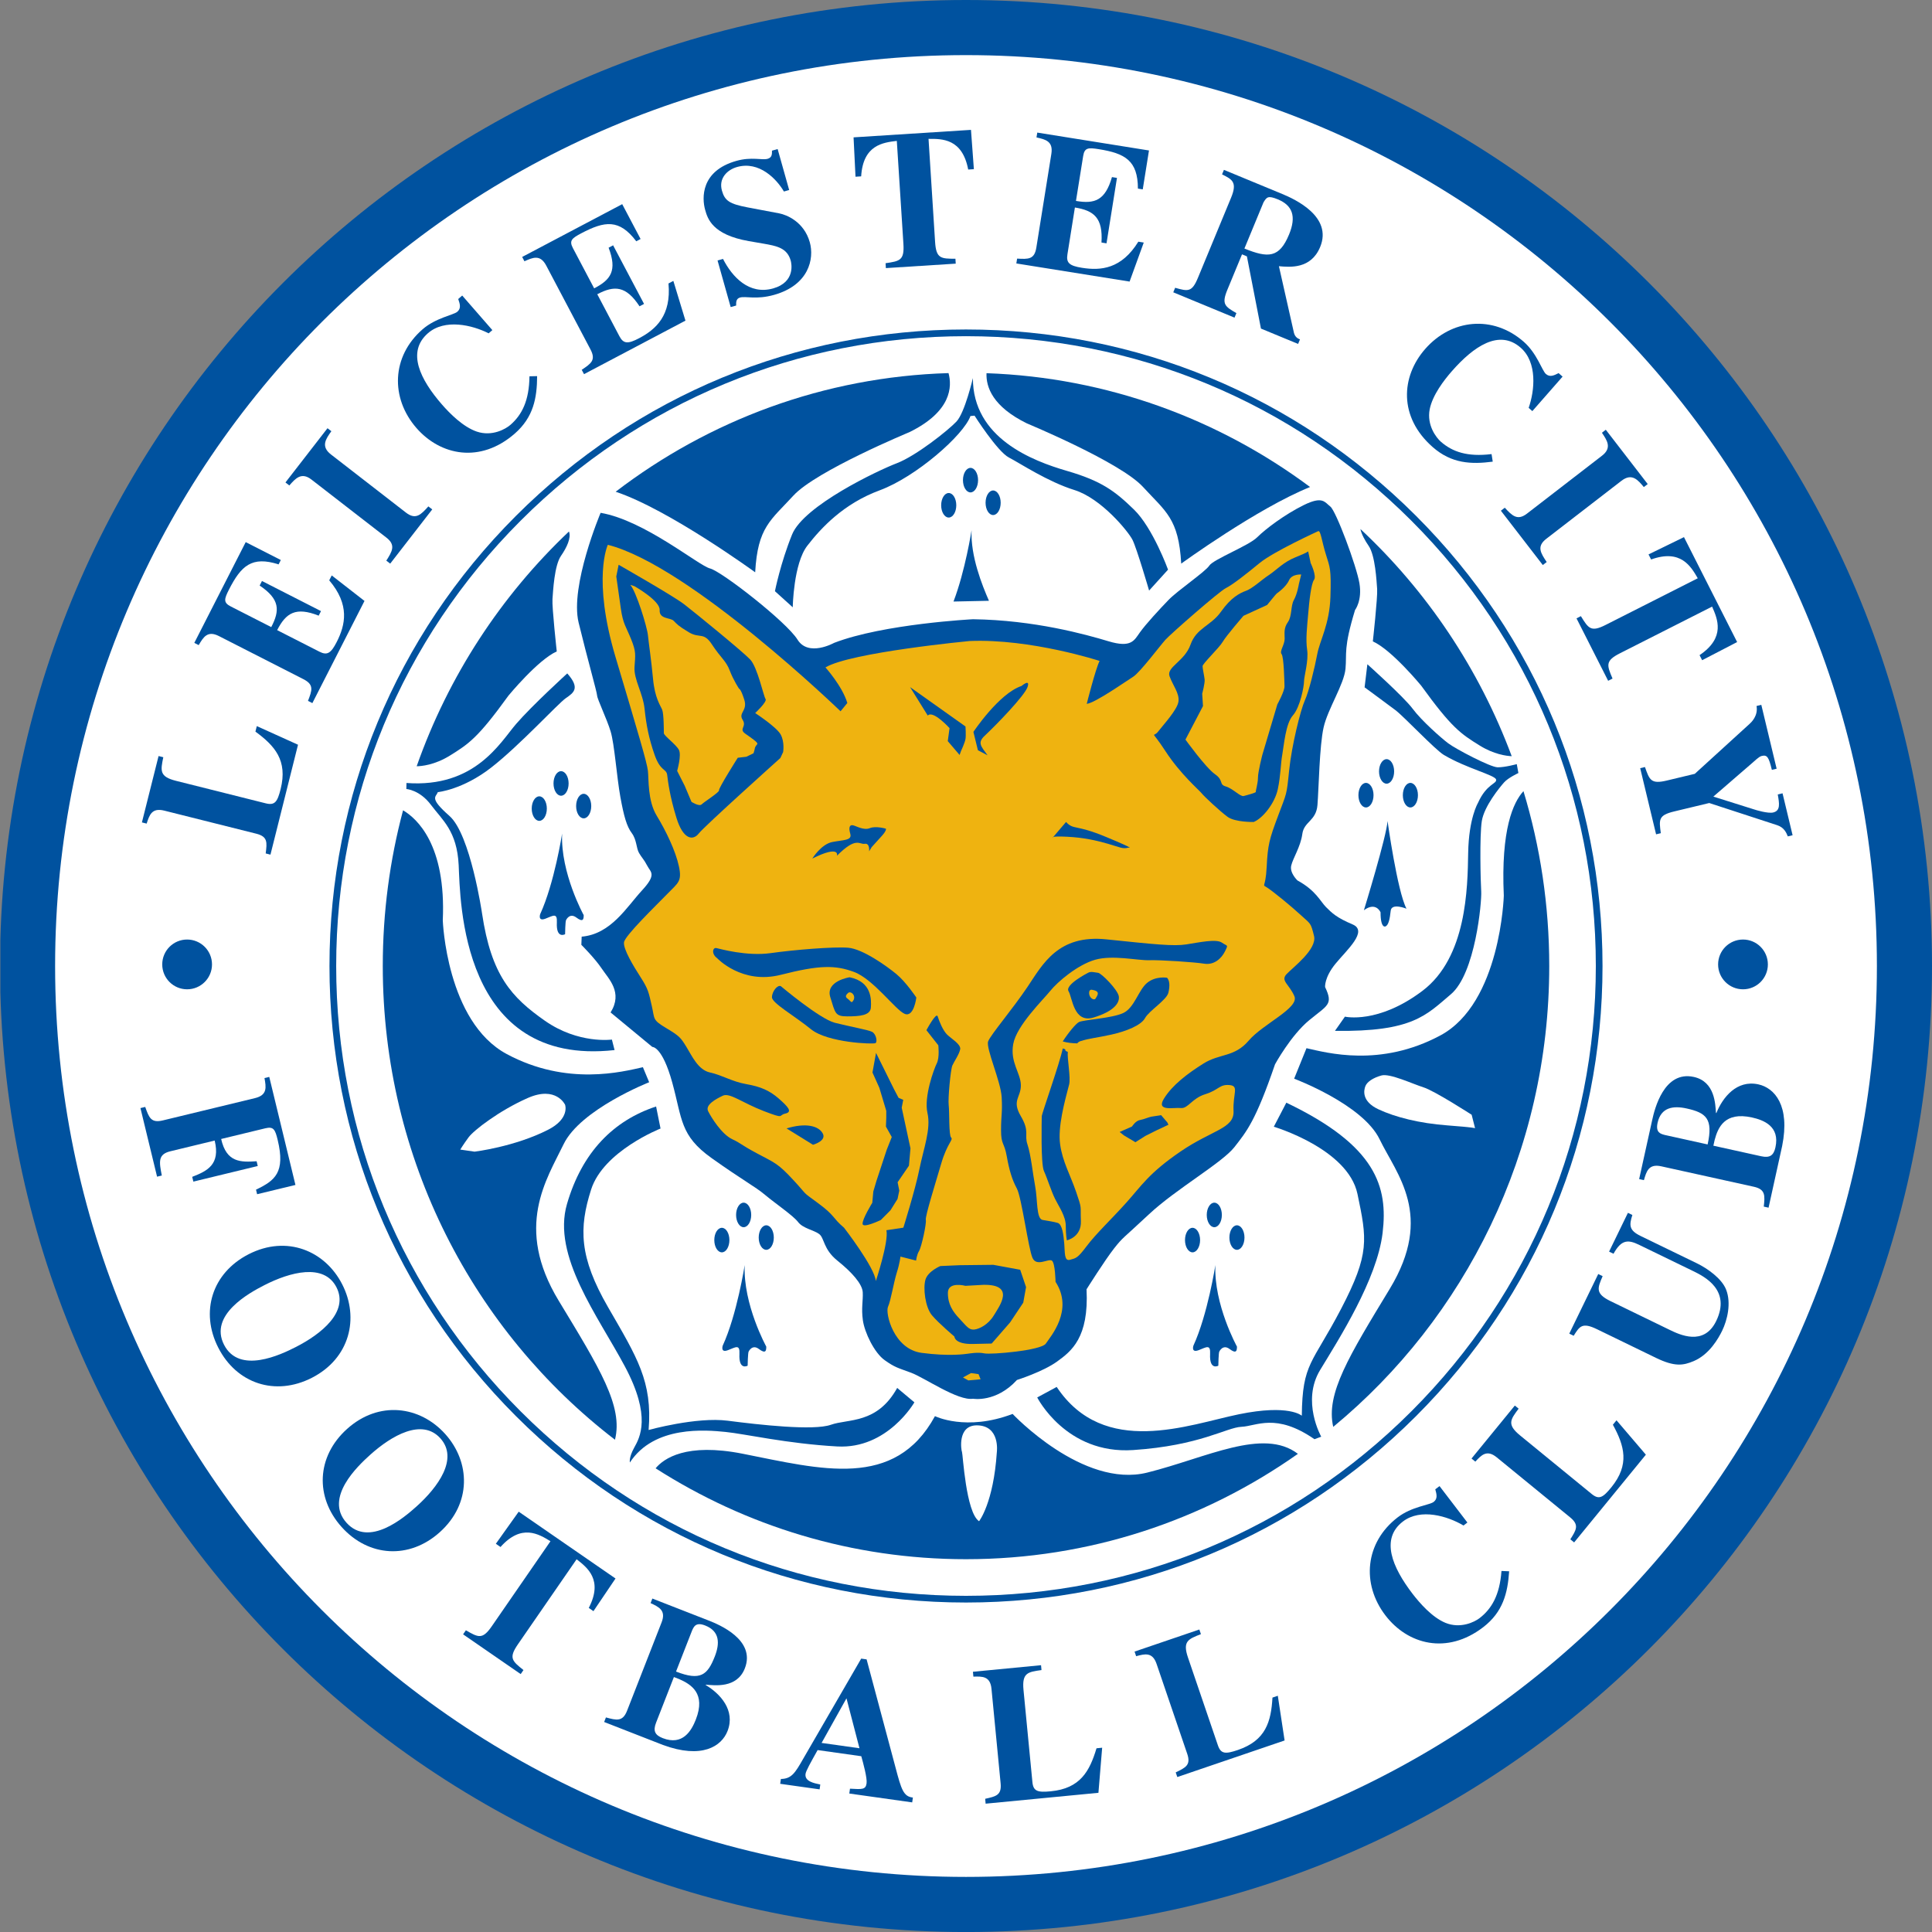 <?xml version="1.0" encoding="utf-8"?>
<!-- Generator: Adobe Illustrator 13.0.0, SVG Export Plug-In . SVG Version: 6.00 Build 14948)  -->
<!DOCTYPE svg PUBLIC "-//W3C//DTD SVG 1.1//EN" "http://www.w3.org/Graphics/SVG/1.1/DTD/svg11.dtd">
<svg version="1.1" id="Ebene_1" xmlns="http://www.w3.org/2000/svg" xmlns:xlink="http://www.w3.org/1999/xlink" x="0px" y="0px"
	 width="327.453px" height="327.458px" viewBox="0 0 327.453 327.458" enable-background="new 0 0 327.453 327.458"
	 xml:space="preserve">
<rect x="0" y="0" width="327.453" height="327.458" fill="#808080" stroke="none"/>
<g>
	<defs>
		<rect id="SVGID_1_" x="0.06" width="327.393" height="327.458"/>
	</defs>
	<clipPath id="SVGID_2_">
		<use xlink:href="#SVGID_1_"  overflow="visible"/>
	</clipPath>
	<path clip-path="url(#SVGID_2_)" fill-rule="evenodd" clip-rule="evenodd" fill="#00529F" d="M0,163.728C0,73.302,73.3,0,163.726,0
		s163.727,73.302,163.727,163.729c0,90.425-73.301,163.729-163.727,163.729S0,254.154,0,163.728"/>
</g>
<path fill-rule="evenodd" clip-rule="evenodd" fill="#FFFFFF" d="M9.34,163.728C9.34,78.463,78.458,9.341,163.726,9.341
	c85.27,0,154.388,69.122,154.388,154.388s-69.118,154.386-154.388,154.386C78.458,318.115,9.34,248.995,9.34,163.728"/>
<path fill-rule="evenodd" clip-rule="evenodd" fill="#00529F" d="M163.727,271.611c28.817,0,55.909-11.221,76.284-31.599
	c20.379-20.377,31.599-47.468,31.599-76.284c0-28.817-11.22-55.909-31.599-76.287c-20.375-20.376-47.467-31.598-76.286-31.598
	c-28.818,0-55.908,11.222-76.284,31.598c-20.38,20.377-31.599,47.47-31.599,76.287c0,28.816,11.219,55.907,31.599,76.284
	C107.817,260.391,134.907,271.611,163.727,271.611 M56.98,163.728c0-28.513,11.103-55.319,31.265-75.481
	c20.162-20.164,46.967-31.266,75.48-31.266c28.515,0,55.323,11.102,75.482,31.266c20.162,20.162,31.269,46.968,31.269,75.482
	c0,28.512-11.106,55.318-31.269,75.481c-20.159,20.162-46.967,31.266-75.482,31.266c-28.513,0-55.318-11.104-75.48-31.266
	C68.083,219.047,56.98,192.241,56.98,163.728z"/>
<path fill-rule="evenodd" clip-rule="evenodd" fill="#00529F" d="M134.477,83.994c3.847-4.194,19.658-10.749,19.658-10.749
	c7.17-3.514,7.247-7.753,6.629-10.009c-21.142,0.634-40.615,8.017-56.415,20.107c9.01,3.001,23.646,13.656,23.646,13.656
	C128.417,89.331,130.633,88.188,134.477,83.994"/>
<path fill-rule="evenodd" clip-rule="evenodd" fill="#00529F" d="M174.066,71.771c0,0,15.809,6.556,19.652,10.749
	c3.844,4.195,6.059,5.339,6.486,13.007c0,0,12.812-9.327,21.838-12.986c-15.477-11.519-34.367-18.569-54.839-19.289
	C167.106,65.61,168.26,68.929,174.066,71.771"/>
<path fill-rule="evenodd" clip-rule="evenodd" fill="#00529F" d="M76.247,128.067c3.206-1.989,4.75-2.997,9.933-10.168
	c0,0,4.991-6.069,8.185-7.49c0,0-0.828-7.516-0.726-8.865c0.104-1.35,0.31-5.705,1.447-7.338c0.948-1.368,1.773-3.065,1.346-4.123
	c-11.483,10.861-20.421,24.466-25.81,39.789C71.364,129.865,73.626,129.691,76.247,128.067"/>
<path fill-rule="evenodd" clip-rule="evenodd" fill="#00529F" d="M233.412,99.844c0.102,1.349-0.731,8.867-0.731,8.867
	c3.198,1.42,8.185,7.488,8.185,7.488c5.183,7.172,6.729,8.181,9.938,10.168c2.406,1.491,4.508,1.76,5.415,1.8
	c-5.518-14.824-14.378-27.976-25.645-38.503c0.202,0.909,0.769,1.945,1.39,2.842C233.098,94.138,233.309,98.495,233.412,99.844"/>
<path fill-rule="evenodd" clip-rule="evenodd" fill="#00529F" d="M94.695,220.458c-7.573-12.497-2.034-20.586,0.825-26.515
	c2.863-5.929,14.506-10.517,14.506-10.517l-1.061-2.548c-3.405,0.756-12.854,3.264-23.079-2.228
	c-10.226-5.49-10.839-22.659-10.839-22.659c0.583-12.83-4.405-17.282-6.732-18.652c-2.242,8.409-3.438,17.256-3.438,26.389
	c0,32.805,15.45,61.939,39.354,80.291C105.653,238.357,101.64,231.914,94.695,220.458"/>
<path fill-rule="evenodd" clip-rule="evenodd" fill="#00529F" d="M262.58,163.728c0-10.316-1.531-20.268-4.369-29.636
	c-1.741,1.886-3.842,6.491-3.332,17.721c0,0-0.516,18.18-10.736,23.671c-10.227,5.492-19.298,2.932-22.708,2.174l-2.093,5.168
	c0,0,11.623,4.344,14.486,10.273c2.859,5.929,9.289,12.855,1.716,25.353c-6.872,11.337-10.875,17.766-9.576,23.386
	C248.3,223.405,262.58,195.263,262.58,163.728"/>
<path fill-rule="evenodd" clip-rule="evenodd" fill="#00529F" d="M194.45,249.586c-10.922,2.726-22.825-9.941-22.825-9.941
	c-7.883,3.004-13.158,0.375-13.158,0.375c-6.817,12.498-19.293,9.003-32.589,6.372c-9.577-1.897-13.384,0.808-14.759,2.468
	c15.233,9.759,33.274,15.407,52.607,15.407c20.901,0,40.286-6.598,56.256-17.858C214.088,241.914,204.501,247.079,194.45,249.586"/>
<path fill-rule="evenodd" clip-rule="evenodd" fill="#00529F" d="M164.896,64.08c0,0-1.36,5.844-2.777,7.358
	c-1.422,1.515-6.882,5.836-10.102,7.067c-3.22,1.229-15.78,7.187-17.769,12.088c-1.983,4.901-2.904,9.609-2.904,9.609l3.018,2.728
	c0,0,0.118-7.405,2.468-10.436c2.35-3.029,6.125-7.124,12.281-9.396c6.151-2.273,14.229-9.365,15.368-12.584l0.695-0.065
	c0,0,3.869,6.083,5.831,7.098c1.959,1.016,6.554,4.087,11.097,5.507c4.549,1.421,9.104,6.993,9.836,8.427
	c0.729,1.433,2.822,8.612,2.822,8.612l3.21-3.543c0,0-2.562-7.068-5.782-10.192c-3.218-3.125-5.485-4.844-11.357-6.548
	C174.963,78.106,164.875,74.243,164.896,64.08"/>
<path fill-rule="evenodd" clip-rule="evenodd" fill="#00529F" d="M96.144,114.136c0,0-5.967,5.435-8.661,8.559
	c-2.698,3.125-6.949,10.868-18.591,10.014l-0.02,1.022c0,0,2.27,0.133,4.188,2.708c1.916,2.573,4.398,4.384,4.682,10.206
	c0.283,5.822,0.293,34.244,26.422,31.331l-0.453-1.777c0,0-5.671,0.786-11.353-3.19c-5.683-3.977-9.094-7.703-10.659-18.212
	c0,0-1.963-13.371-5.513-16.495c-3.55-3.125-2.266-3.191-1.983-4.042c0,0,4.223-0.398,9.061-4.172
	c4.838-3.774,11.287-10.816,12.632-11.753C97.247,117.398,98.374,116.646,96.144,114.136"/>
<path fill-rule="evenodd" clip-rule="evenodd" fill="#00529F" d="M106.76,247.875c0,0-0.216-0.807,0.727-2.51
	c0.948-1.705,2.972-5.243-1.577-13.77c-4.549-8.528-12.373-18.724-9.813-27.527c2.555-8.805,7.907-14.162,15.104-16.529l0.752,3.736
	c0,0-9.679,3.806-11.765,10.338c-2.082,6.531-2.04,11.444,2.883,19.965c4.92,8.521,7.527,12.554,6.862,20.79
	c0,0,8.099-2.258,13.416-1.571c5.315,0.688,14.543,1.727,17.478,0.685c2.937-1.042,7.825-0.087,11.236-6.241l2.916,2.439
	c0,0-4.554,7.952-13.074,7.478c-8.521-0.474-15.609-2.126-18.927-2.459S110.887,241.553,106.76,247.875"/>
<path fill-rule="evenodd" clip-rule="evenodd" fill="#00529F" d="M179.098,235.071l-3.301,1.782c0,0,4.889,9.674,16.253,8.916
	c11.359-0.757,15.82-3.831,18.366-3.941c2.549-0.108,5.847-2.414,12.373,2.103l1.145-0.427c0,0-3.401-6.008-0.182-11.31
	c3.221-5.301,9.634-15.347,10.582-23.204c0.947-7.857-1.072-14.809-16.314-22.097l-2.123,4.077c0,0,12.563,3.719,14.178,11.387
	c1.605,7.67,2.117,10.103-2.771,19.472c-4.884,9.371-6.568,9.129-6.662,18.122c0,0-2.139-1.996-10.663-0.246
	C201.452,241.455,187.13,247.135,179.098,235.071"/>
<path fill-rule="evenodd" clip-rule="evenodd" fill="#00529F" d="M164.916,237.071c0,0,3.904,0.701,7.444-3.179
	c0,0,4.435-1.403,6.821-3.138c2.385-1.733,5.398-3.999,4.977-12.233c0,0,3.086-4.912,4.646-6.9c1.561-1.989,1.396-1.561,5.939-5.82
	c4.544-4.261,12.4-8.715,14.481-11.383c2.076-2.668,3.57-4.376,6.882-14.037c0,0,2.684-4.917,5.807-7.481
	c3.116-2.563,4.09-2.627,2.674-5.609c0,0-0.145-1.619,1.766-3.951c1.911-2.334,5.585-5.527,2.891-6.665
	c-2.699-1.136-3.498-1.93-4.493-2.925c-0.988-0.997-1.72-2.82-4.847-4.524c0,0-1.355-1.269-1.056-2.523
	c0.294-1.255,1.597-3.22,1.88-5.35c0.283-2.131,2.339-2.197,2.565-4.894c0.222-2.699,0.334-10.06,1.046-13.184
	c0.706-3.125,3.462-7.273,3.709-9.934c0.242-2.662-0.371-3.417,1.617-9.949c0,0,1.242-1.593,0.742-4.544
	c-0.5-2.953-3.966-12.25-4.93-12.993c-0.964-0.738-1.282-1.836-4.508-0.248c-3.215,1.589-6.476,4.044-7.897,5.463
	c-1.423,1.421-7.408,3.73-8.103,4.79c-0.691,1.059-5.322,4.182-6.898,5.806c-1.572,1.623-3.875,4.127-4.859,5.504
	c-0.982,1.377-1.457,2.683-5.331,1.519c-3.868-1.166-12.601-3.593-22.966-3.736c0,0-15.181,0.777-23.558,4.013
	c0,0-4.342,2.424-6.187-0.558c-1.844-2.983-12.827-11.549-14.816-12.056c-1.993-0.506-11.097-8.156-18.556-9.433
	c0,0-5.234,12.39-3.729,18.603c1.51,6.211,3.085,11.679,3.132,12.353c0.047,0.675,1.649,3.956,2.297,6.102
	c0.65,2.145,1.041,7.761,1.645,11.082c0.601,3.317,1.085,5.007,1.936,6.143c0.85,1.136,0.747,2.538,1.231,3.37
	c0.479,0.833,0.819,1.055,1.396,2.169c0.572,1.115,1.665,1.41-0.912,4.196c-2.571,2.784-5.233,7.391-10.205,7.816l-0.056,1.385
	c0,0,2.277,2.264,3.45,4.019c1.175,1.758,3.638,4.035,1.505,7.443l7.074,5.844c0,0,1.679-0.139,3.384,6.058
	c1.7,6.196,1.303,8.965,6.651,12.774c5.352,3.811,7.387,4.824,9.081,6.252c1.701,1.43,4.74,3.488,5.58,4.585
	c0.834,1.097,2.633,1.349,3.564,2.03c0.938,0.684,0.675,2.57,3.122,4.534c2.448,1.964,4.209,3.939,4.282,5.358
	c0.072,1.422-0.269,2.667,0.021,4.733c0.287,2.065,1.932,5.52,3.703,6.772c1.767,1.253,2.215,1.282,4.491,2.131
	C156.715,233.52,162.362,237.472,164.916,237.071"/>
<path fill-rule="evenodd" clip-rule="evenodd" fill="#EFB310" d="M186.367,112.019c0,0-11.652-3.8-22.018-3.375
	c0,0-20.182,1.919-24.444,4.476c0,0,2.844,3.145,3.709,6.032l-1.149,1.401c0,0-25.546-24.685-39.444-28.215
	c0,0-2.675,5.675,1.303,19.023c3.977,13.349,5.332,17.883,5.491,19.294c0.161,1.412-0.067,5.045,1.494,7.602
	c1.561,2.556,3.219,6.014,3.761,8.587c0.546,2.573-0.124,2.764-1.988,4.686c-1.861,1.923-7.177,7.046-7.321,8.183
	c-0.145,1.135,1.561,3.971,2.843,5.96c1.278,1.987,1.345,2.545,1.865,4.809c0.521,2.265,0.073,2.344,2.401,3.739
	c2.329,1.395,2.488,1.639,3.436,3.162c0.947,1.52,1.983,3.95,4.035,4.393c2.055,0.443,3.713,1.542,6.13,1.968
	c2.411,0.425,3.925,1.061,5.501,2.437c1.571,1.375,2.411,2.271,1.133,2.557c-1.278,0.283,0.037,0.994-3.657-0.424
	c-3.688-1.422-5.759-3.161-6.939-2.604c-1.175,0.557-3.024,1.559-2.488,2.623c0.53,1.064,2.282,3.886,4.06,4.736
	c1.776,0.852,1.174,0.78,4.208,2.407c3.039,1.628,3.524,1.657,6.181,4.534c2.659,2.878,1.227,1.739,4.174,3.904
	c2.947,2.166,2.38,2.449,4.41,4.17c0,0,5.248,6.781,5.388,9.054c0,0,2.214-6.671,1.798-8.631l2.869-0.431
	c0,0,1.994-6.342,2.715-9.894c0.716-3.55,1.999-6.815,1.37-9.544c-0.628-2.73,1.082-7.414,1.581-8.407
	c0.501-0.994,0.259-3.063,0.259-3.063l-2.015-2.563c0,0,1.664-3.125,1.907-2.343c0.246,0.786,0.864,2.356,1.575,3.066
	c0.712,0.71,2.391,1.653,2.242,2.506c-0.155,0.853-1.035,2.081-1.33,2.757c-0.298,0.677-0.757,5.588-0.618,6.724
	c0.144,1.136,0,5.112,0.412,5.489c0.413,0.375-0.675,0.984-1.669,4.375c-0.995,3.391-2.76,9.008-2.621,9.575
	c0.144,0.568-0.718,4.563-1.144,5.272c-0.423,0.71-0.501,1.629-0.501,1.629l-2.658-0.676c0,0-0.097,1.08-0.623,2.736
	c-0.52,1.657-0.994,4.69-1.484,5.773c-0.489,1.084,0.958,7.178,5.692,7.807c4.735,0.628,7.441,0.194,7.81,0.148
	c0.372-0.047,1.726-0.294,2.839-0.059c1.119,0.236,9.645-0.488,10.412-1.662c0.768-1.173,4.771-5.643,1.643-10.471
	c0,0-0.051-3.182-0.617-3.589c-0.573-0.408-2.591,1.104-3.287-0.46c-0.7-1.563-1.85-10.279-2.648-11.753
	c-0.798-1.473-1.286-3.058-1.715-5.472c-0.422-2.415-0.969-1.881-0.969-4.436c0-2.556,0.253-2.867,0.108-5.567
	c-0.145-2.697-2.721-8.337-2.293-9.473s4.144-5.462,6.697-9.274c2.556-3.813,5.173-8.865,13.343-8.016
	c8.176,0.85,11.406,1.195,13.564,0.853c2.158-0.34,5.059-0.963,6.006-0.301c0.947,0.66,1.129,0.263,0.531,1.476
	c-0.593,1.214-1.85,2.363-3.514,2.096c-1.664-0.269-7.434-0.651-9.37-0.59c-1.942,0.06-6.146-0.927-9.13-0.076
	c-2.981,0.853-6.371,3.746-7.598,5.273c-1.226,1.527-5.713,5.879-6.279,9.004c-0.566,3.124,1.271,4.906,1.293,6.983
	c0.025,2.075-1.582,2.554-0.016,5.229c1.566,2.673,0.551,3.087,1.138,4.827c0.583,1.74,0.881,4.823,1.305,7.096
	c0.428,2.271,0.169,5.486,1.251,5.684c1.082,0.2,1.768,0.275,2.556,0.502c0.788,0.222,0.999,2.055,1.123,3.564
	c0.122,1.51-0.021,2.974,0.974,2.688c0.993-0.284,1.241-0.203,2.823-2.314c1.586-2.11,4.183-4.546,6.722-7.373
	c2.545-2.827,3.771-4.959,9.165-8.651c5.399-3.692,9.149-3.89,9.005-6.871c-0.139-2.982,1.005-4.265-0.701-4.406
	c-1.703-0.143-1.791,0.836-4.08,1.547c-2.292,0.709-2.93,2.48-4.157,2.348c-1.226-0.131-4.26,0.648-2.839-1.623
	c1.418-2.272,3.922-4.182,6.677-5.916c2.757-1.736,5.25-1.043,7.667-3.883c2.415-2.84,8.602-5.525,7.748-7.529
	c-0.855-2.004-2.376-2.608-1.351-3.718c1.024-1.111,5.245-4.229,4.677-6.505c-0.564-2.272-0.54-1.971-2.246-3.533
	c-1.699-1.563-4.579-3.915-5.651-4.625c-1.065-0.708-0.318,0.296-0.128-3.496c0.186-3.791,0.454-4.74,1.932-8.69
	c1.474-3.95,1.443-3.395,1.871-7.657c0.428-4.259,1.952-10.34,2.663-11.901c0.712-1.562,1.684-5.603,2.111-7.875
	c0.423-2.272,2.087-5.047,2.231-9.714c0.144-4.668-0.063-4.905-0.773-7.177c-0.71-2.272-0.881-4.137-1.318-3.927
	c0,0-7.547,3.447-9.922,5.404c-2.377,1.958-4.59,3.683-5.729,4.252c-1.133,0.568-9.319,7.731-10.236,8.754
	c-0.917,1.022-4.322,5.551-5.456,6.26c-1.138,0.708-6.45,4.451-7.87,4.594C184.189,119.298,185.672,113.404,186.367,112.019"/>
<path fill-rule="evenodd" clip-rule="evenodd" fill="#00529F" d="M186.115,164.881c0.552,0.057,3.317,2.838,3.509,3.974
	c0.189,1.138-0.85,2.557-4.261,3.598c-3.406,1.042-3.596-3.368-4.26-4.461c-0.66-1.092,3.312-3.113,3.312-3.113
	C184.89,164.595,185.564,164.824,186.115,164.881 M185.167,167.778c0,0-0.618-0.231-0.572,0.602
	c0.047,0.831,0.892,1.239,1.094,0.856C185.883,168.854,186.677,168.026,185.167,167.778z"/>
<path fill-rule="evenodd" clip-rule="evenodd" fill="#00529F" d="M121.535,162.39c0,0,4.188,4.513,10.793,2.832
	c6.61-1.683,9.242-1.661,12.426-0.486c3.265,1.208,7.026,6.462,8.586,7.102c1.567,0.639,1.969-2.766,1.969-2.766
	c0-0.002-1.751-2.632-3.385-3.98c-1.633-1.35-5.703-4.263-8.171-4.462c-2.472-0.197-9.087,0.344-13.13,0.913
	c-4.05,0.566-8.562-0.714-9.202-0.856C120.783,160.544,120.546,161.677,121.535,162.39"/>
<path fill-rule="evenodd" clip-rule="evenodd" fill="#00529F" d="M132.349,167.15c0,0,6.562,5.528,9.118,6.191
	c2.555,0.662,5.631,1.186,6.332,1.541c0.699,0.354,0.947,1.698,0.587,1.916c-0.362,0.217-8.11-0.059-10.932-2.355
	c-2.829-2.299-6.626-4.43-6.616-5.422C130.849,168.029,131.782,166.867,132.349,167.15"/>
<path fill-rule="evenodd" clip-rule="evenodd" fill="#00529F" d="M147.603,170.788c-0.094,1.324-1.908,1.475-3.989,1.475
	c-2.08,0-2.039-0.508-2.889-3.253c-0.856-2.746,3.271-3.374,3.271-3.374C147.782,166.394,147.695,169.462,147.603,170.788
	 M143.898,168.193c0,0-0.948,0.566-0.284,1.041c0.665,0.473,0.665,0.946,1.042,0.283
	C145.037,168.854,144.465,168.098,143.898,168.193z"/>
<path fill-rule="evenodd" clip-rule="evenodd" fill="#00529F" d="M226.261,174.721l1.69-2.411c0,0,5.609,1.31,13.136-4.371
	s7.651-17.457,7.753-23.368c0.104-5.911,1.648-8.459,1.648-8.459c1.479-3.327,3.268-3.243,3.082-3.995s-5.014-1.887-8.846-4.159
	c-1.459-0.862-6.739-6.477-8.196-7.583c-1.464-1.107-5.244-3.878-5.244-3.878l0.47-3.912c0,0,6.16,5.507,7.67,7.532
	c1.504,2.026,4.837,4.967,6.053,5.881c1.215,0.916,7.109,4.038,8.36,4.051c1.253,0.012,3.24-0.538,3.24-0.538l0.273,1.511
	c0,0-1.736,0.801-2.432,1.596c-0.7,0.792-3.373,4.014-3.771,6.558c-0.391,2.545-0.206,10.223-0.098,11.927
	s-0.979,13.916-5.158,17.428C241.717,172.044,239.465,174.904,226.261,174.721"/>
<path fill-rule="evenodd" clip-rule="evenodd" fill="#00529F" d="M212.486,139.317c1.555-0.63,3.58-3.179,4.084-5.537
	c0.506-2.359,0.479-4.324,0.764-5.885c0.283-1.563,0.561-5.254,1.798-6.645c1.235-1.39,1.886-4.919,1.886-5.771
	c0-0.853,0.799-3.484,0.529-5.33c-0.268-1.847-0.01-3.867,0.172-6.048c0.18-2.184,0.503-5.169,0.992-5.824
	c0.49-0.653-0.566-2.84-0.566-2.84l-0.426-1.987c0,0-0.053,0.164-2.129,0.994c-2.08,0.828-3.236,2.17-4.518,3.014
	c-1.283,0.844-2.725,2.24-3.863,2.667c-1.134,0.425-2.557,1.136-4.262,3.55c-1.704,2.413-4.172,2.741-5.166,5.581
	c-0.995,2.839-4.127,3.803-3.555,5.365c0.566,1.563,1.71,2.896,1.51,4.295c-0.195,1.398-2.606,3.976-3.469,5.105
	c-0.859,1.128-1.287-0.628,1.264,3.292c2.55,3.921,5.749,6.633,6.131,7.136c0.381,0.502,3.111,3.05,4.394,3.992
	C209.338,139.384,212.486,139.317,212.486,139.317"/>
<path fill-rule="evenodd" clip-rule="evenodd" fill="#EFB310" d="M200.921,125.353c0,0,3.442,4.772,5.001,5.861
	c1.562,1.09,0.609,1.715,1.834,2.081c1.227,0.365,2.458,1.763,3.025,1.621c0.572-0.142,2.133-0.568,2.07-0.701
	c-0.062-0.133,0.36-1.418,0.36-2.412c0-0.995,0.737-3.847,0.737-3.847l2.55-8.581c0,0,1.227-2.21,1.211-3.062
	c-0.021-0.853-0.108-4.971-0.495-5.451c-0.386-0.48,0.521-1.585,0.521-2.579c0-0.993-0.182-1.802,0.551-2.85
	c0.73-1.049,0.443-2.719,1.014-3.747c0.577-1.029,0.836-2.655,0.836-2.655l0.401-1.656c0,0-1.587-0.127-2.066,0.982
	c-0.479,1.112-2.009,2.194-2.087,2.235c-0.075,0.041-1.626,1.947-1.626,1.947l-4.009,1.838c0,0-2.947,3.415-3.514,4.409
	c-0.57,0.994-3.41,3.693-3.41,4.119c0,0.425,0.273,1.608,0.346,2.252c0.07,0.644-0.412,2.412-0.412,2.412l0.134,2.103
	L200.921,125.353"/>
<path fill-rule="evenodd" clip-rule="evenodd" fill="#00529F" d="M233.73,130.747c0-1.148,0.578-2.078,1.283-2.078
	c0.705-0.002,1.278,0.93,1.278,2.078s-0.573,2.079-1.278,2.079S233.73,131.895,233.73,130.747"/>
<path fill-rule="evenodd" clip-rule="evenodd" fill="#00529F" d="M239.043,136.854c0.705,0,1.282-0.932,1.282-2.08
	c0-1.149-0.577-2.081-1.282-2.081c-0.707,0-1.277,0.932-1.277,2.081C237.766,135.922,238.336,136.854,239.043,136.854"/>
<path fill-rule="evenodd" clip-rule="evenodd" fill="#00529F" d="M230.238,134.772c0-1.147,0.572-2.079,1.278-2.079
	c0.705,0,1.282,0.932,1.282,2.079c0,1.15-0.577,2.082-1.282,2.082C230.811,136.854,230.238,135.922,230.238,134.772"/>
<path fill-rule="evenodd" clip-rule="evenodd" fill="#00529F" d="M200.844,210.18c0-1.149,0.572-2.08,1.277-2.08
	s1.282,0.931,1.282,2.08c0,1.147-0.577,2.079-1.282,2.079S200.844,211.327,200.844,210.18"/>
<path fill-rule="evenodd" clip-rule="evenodd" fill="#00529F" d="M204.532,205.918c0-1.146,0.577-2.078,1.282-2.078
	c0.707,0,1.277,0.932,1.277,2.078c0,1.149-0.57,2.08-1.277,2.08C205.109,207.998,204.532,207.067,204.532,205.918"/>
<path fill-rule="evenodd" clip-rule="evenodd" fill="#00529F" d="M208.369,209.753c0-1.147,0.573-2.079,1.278-2.079
	s1.278,0.932,1.278,2.079s-0.573,2.079-1.278,2.079S208.369,210.9,208.369,209.753"/>
<path fill-rule="evenodd" clip-rule="evenodd" fill="#00529F" d="M231.166,154.275c0,0,3.862-12.565,4.008-15.121
	c0,0,1.648,11.878,3.209,14.861c0,0-2.529-1.036-2.674,0.346c-0.148,1.383-0.36,2.423-0.876,2.654c0,0-0.844,0.455-0.844-2.385
	C233.989,154.63,233.227,152.761,231.166,154.275"/>
<path fill-rule="evenodd" clip-rule="evenodd" fill="#FFFFFF" d="M249.429,188.938c0,0-6.281-4.055-8.155-4.643
	c-1.869-0.585-5.719-2.416-7.146-2.012c-1.433,0.404-2.421,1.085-2.705,1.796c-0.283,0.709-0.67,2.588,2.2,3.933
	c2.869,1.344,6.949,2.373,11.668,2.727s4.719,0.481,4.719,0.481L249.429,188.938"/>
<path fill-rule="evenodd" clip-rule="evenodd" fill="#00529F" d="M196.8,189.011l1.046,1.221l0.191,0.401l-2.093,0.983l-1.818,0.911
	l-1.686,1.067l-1.962-1.167l-0.711-0.568l2.096-0.927c0,0,0.594-0.964,1.33-1.094c0.737-0.132,1.51-0.504,1.974-0.577
	C195.636,189.19,196.8,189.011,196.8,189.011"/>
<path fill-rule="evenodd" clip-rule="evenodd" fill="#00529F" d="M209.653,228.235c0,0-3.941-7.144-3.658-13.818
	c0,0-1.309,8.402-3.726,13.656c0-0.001-0.432,1.27,0.887,0.767c1.314-0.502,2.029-1.074,1.942,0.651
	c-0.139,2.841,1.396,1.979,1.396,1.979s0.031-2.24,0.17-2.405c0.002,0,0.593-1.279,1.732-0.426
	C209.529,229.49,209.653,228.967,209.653,228.235"/>
<path fill-rule="evenodd" clip-rule="evenodd" fill="#00529F" d="M121.066,210.18c0-1.149,0.571-2.08,1.283-2.08
	c0.706,0,1.277,0.931,1.277,2.08c0,1.147-0.571,2.079-1.277,2.079C121.637,212.259,121.066,211.327,121.066,210.18"/>
<path fill-rule="evenodd" clip-rule="evenodd" fill="#00529F" d="M124.759,205.918c0-1.146,0.573-2.078,1.278-2.078
	c0.712,0,1.284,0.932,1.284,2.078c0,1.149-0.572,2.08-1.284,2.08C125.332,207.998,124.759,207.067,124.759,205.918"/>
<path fill-rule="evenodd" clip-rule="evenodd" fill="#00529F" d="M128.593,209.753c0-1.147,0.572-2.079,1.282-2.079
	c0.707,0,1.277,0.932,1.277,2.079s-0.57,2.079-1.277,2.079C129.165,211.832,128.593,210.9,128.593,209.753"/>
<path fill-rule="evenodd" clip-rule="evenodd" fill="#00529F" d="M129.875,228.235c0,0-3.94-7.144-3.657-13.818
	c0,0-1.308,8.402-3.725,13.656c0-0.001-0.428,1.27,0.886,0.767c1.319-0.502,2.035-1.074,1.947,0.651
	c-0.138,2.841,1.392,1.979,1.392,1.979s0.036-2.24,0.175-2.405c0,0,0.592-1.279,1.726-0.426
	C129.757,229.49,129.881,228.967,129.875,228.235"/>
<path fill-rule="evenodd" clip-rule="evenodd" fill="#00529F" d="M90.121,137.046c0-1.149,0.577-2.077,1.282-2.077
	c0.706,0,1.279,0.928,1.279,2.077c0,1.148-0.573,2.08-1.279,2.08C90.698,139.126,90.121,138.194,90.121,137.046"/>
<path fill-rule="evenodd" clip-rule="evenodd" fill="#00529F" d="M93.814,132.787c0-1.149,0.572-2.081,1.278-2.081
	c0.711,0,1.282,0.932,1.282,2.081c0,1.148-0.571,2.079-1.282,2.079C94.386,134.866,93.814,133.935,93.814,132.787"/>
<path fill-rule="evenodd" clip-rule="evenodd" fill="#00529F" d="M97.647,136.62c0-1.148,0.571-2.078,1.282-2.078
	c0.706,0,1.279,0.93,1.279,2.078c0,1.149-0.573,2.081-1.279,2.081C98.218,138.699,97.647,137.769,97.647,136.62"/>
<path fill-rule="evenodd" clip-rule="evenodd" fill="#00529F" d="M98.93,155.104c0,0-3.941-7.145-3.658-13.818
	c0,0-1.308,8.401-3.719,13.655c0,0-0.433,1.269,0.886,0.767c1.314-0.503,2.03-1.074,1.942,0.652
	c-0.138,2.841,1.397,1.979,1.397,1.979s0.03-2.241,0.169-2.405c0,0,0.592-1.28,1.726-0.428
	C98.812,156.357,98.936,155.836,98.93,155.104"/>
<path fill-rule="evenodd" clip-rule="evenodd" fill="#00529F" d="M159.517,85.639c0-1.148,0.573-2.078,1.278-2.078
	c0.711,0,1.284,0.93,1.284,2.078c0,1.149-0.573,2.079-1.284,2.079C160.09,87.718,159.517,86.788,159.517,85.639"/>
<path fill-rule="evenodd" clip-rule="evenodd" fill="#00529F" d="M163.212,81.379c0-1.148,0.571-2.079,1.277-2.079
	c0.707,0,1.283,0.931,1.283,2.079s-0.576,2.079-1.283,2.079C163.783,83.458,163.212,82.527,163.212,81.379"/>
<path fill-rule="evenodd" clip-rule="evenodd" fill="#00529F" d="M167.043,85.213c0-1.149,0.573-2.081,1.278-2.081
	c0.711,0,1.284,0.932,1.284,2.081c0,1.148-0.573,2.08-1.284,2.08C167.616,87.293,167.043,86.361,167.043,85.213"/>
<path fill-rule="evenodd" clip-rule="evenodd" fill="#00529F" d="M167.616,101.827c-1.149-2.627-3.133-7.551-2.947-11.949
	c0,0-1.072,6.875-3.059,12.076L167.616,101.827"/>
<polyline fill-rule="evenodd" clip-rule="evenodd" fill="#EFB310" points="163.212,233.468 164.123,233.965 166.199,233.775 
	165.854,232.901 164.571,232.722 163.212,233.468 "/>
<path fill-rule="evenodd" clip-rule="evenodd" fill="#00529F" d="M164.916,227.787l3.163-0.071l3.122-3.584l2.23-3.344l0.474-2.638
	l-0.993-2.939l-4.555-0.838l-5.717,0.065l-3.261,0.144c0,0-2.092,0.87-2.52,2.29c-0.427,1.421-0.061,4.679,1.107,6.065
	c1.17,1.385,3.793,3.588,3.793,3.588S161.749,227.86,164.916,227.787"/>
<path fill-rule="evenodd" clip-rule="evenodd" fill="#EFB310" d="M166.699,217.764l-3.071,0.17c0,0-2.972-0.796-2.972,1.191
	s0.85,3.195,1.984,4.396c1.138,1.199,1.566,1.915,2.467,1.825c0.9-0.089,2.404-0.856,3.342-2.408
	C169.383,221.385,172.181,217.681,166.699,217.764"/>
<path fill-rule="evenodd" clip-rule="evenodd" fill="#00529F" d="M148.478,178.453l3.064,6.186l0.759,1.436l0.788,0.331
	l-0.258,1.338l1.483,6.887l-0.257,2.938l-1.921,2.813l0.283,1.419l-0.294,1.407l-1.206,1.93l-1.622,1.633
	c0,0-3.015,1.462-3.096,0.672c-0.082-0.792,1.643-3.584,1.643-3.584l0.175-1.914l0.521-1.766l1.751-5.309l0.855-2.155l-0.989-1.767
	l0.057-1.477v-1.193l-1.174-3.913l-1.164-2.586L148.478,178.453"/>
<path fill-rule="evenodd" clip-rule="evenodd" fill="#00529F" d="M133.311,191.254l4.483,2.772c0,0,2.358-0.652,1.647-1.93
	C138.736,190.818,136.583,190.259,133.311,191.254"/>
<path fill-rule="evenodd" clip-rule="evenodd" fill="#FFFFFF" d="M165.941,257.831c0,0,2.442-3.063,3.014-11.725
	c0,0,0.598-4.501-3.385-4.525c-3.354-0.018-2.652,4.296-2.52,4.525C163.186,246.336,163.701,256.348,165.941,257.831"/>
<path fill-rule="evenodd" clip-rule="evenodd" fill="#FFFFFF" d="M80.431,195.193c0,0,6.785-0.814,12.467-3.713
	c3.715-1.893,2.88-4.233,2.88-4.233s-1.511-3.272-6.337-1.144c-4.832,2.131-9.149,5.472-10.025,6.666s-1.406,2.072-1.406,2.072
	L80.431,195.193"/>
<path fill-rule="evenodd" clip-rule="evenodd" fill="#00529F" d="M104.849,95.722c0,0,9.227,5.254,11.076,6.674
	c1.844,1.42,9.957,8.04,11.215,9.373c1.263,1.332,2.272,6.247,2.612,6.697c0.334,0.45-1.757,2.39-1.757,2.39
	s3.602,2.345,4.313,3.623c0.71,1.28,0.426,2.982,0.426,2.982l-0.473,1.017c0,0-12.827,11.505-13.822,12.783
	c-0.994,1.278-2.659,1.038-3.792-2.654c-1.137-3.691-1.421-6.105-1.565-7.242c-0.139-1.135-1.134-0.569-2.128-3.407
	c-0.995-2.841-1.422-5.113-1.706-7.812c-0.283-2.698-1.844-4.969-1.704-7.099c0.143-2.131,0.288-2.557-0.568-4.687
	c-0.85-2.13-1.38-2.568-1.75-5.204c-0.377-2.635-0.773-5.445-0.773-5.445L104.849,95.722"/>
<path fill-rule="evenodd" clip-rule="evenodd" fill="#EFB310" d="M107.528,99.353c0,0,4.368,2.455,4.276,4.036
	c-0.094,1.583,1.807,1.26,2.374,1.829c0.567,0.568,0.712,0.827,2.576,1.947c1.865,1.116,2.484-0.138,3.935,2.097
	c1.459,2.234,2.366,2.726,2.988,4.373c0.624,1.648,1.588,3.099,1.588,3.099s0.279-0.048,0.881,1.851
	c0.608,1.896-1.046,2.202-0.284,3.406c0.768,1.205-0.726,1.535,0.479,2.376c2.504,1.743,2.097,1.602,1.793,2.029
	c-0.299,0.425-0.113,0.409-0.422,1.277l-1.216,0.588l-1.453,0.171c0,0-3.296,5.204-3.174,5.508c0.129,0.303-2.513,1.961-2.94,2.388
	c-0.423,0.425-1.727-0.42-1.727-0.42l-1.139-2.696l-1.292-2.558c0,0,0.768-2.634,0.299-3.55c-0.464-0.916-2.555-2.413-2.555-2.84
	c0-0.427,0-3.265-0.284-3.977c-0.283-0.708-1.247-1.94-1.55-5.239c-0.31-3.299-0.722-5.977-0.866-7.397
	c-0.139-1.421-1.983-7.385-2.982-8.522L107.528,99.353"/>
<path fill-rule="evenodd" clip-rule="evenodd" fill="#00529F" d="M137.676,145.516c0,0,1.498-2.433,3.383-2.802
	c1.881-0.37,3.395-0.244,3.055-1.393c-0.335-1.149-0.072-1.577,0.495-1.436c0.567,0.143,1.814,0.891,2.819,0.476
	c1.009-0.415,2.718,0.092,2.718,0.092s0.171,0.271-0.658,1.193c-0.83,0.925-1.747,1.931-1.747,1.931l-0.433,0.711
	c0,0,0.165-1.424-0.752-1.273c-0.922,0.15-1.427-1.269-4.698,2.024C141.858,145.039,142.465,143.138,137.676,145.516"/>
<path fill-rule="evenodd" clip-rule="evenodd" fill="#00529F" d="M180.68,139.317l-2.261,2.654c0,0-0.392-0.294,2.446-0.152
	c2.839,0.141,4.926,0.623,6.914,1.191c1.988,0.567,2.499,0.933,3.492,0.65c0.001,0,1.557,0.422-3.781-1.796
	C182.159,139.645,182.035,140.738,180.68,139.317"/>
<path fill-rule="evenodd" clip-rule="evenodd" fill="#00529F" d="M154.247,116.458l9.393,6.67c0,0,0.102,1.517,0,2.131
	c-0.104,0.614-0.764,2.045-0.764,2.045l-0.236,0.654l-2.004-2.346l0.303-2.2c0,0-2.822-3.112-3.693-2.129L154.247,116.458"/>
<path fill-rule="evenodd" clip-rule="evenodd" fill="#00529F" d="M165.745,127.157l-0.763-3.11c0,0,4.319-6.507,8.157-7.785
	c0-0.001,1.515-1.293,1.02,0.176c-0.494,1.47-5.281,6.412-7.254,8.253c-1.271,1.186-0.664,1.76,0.475,3.322L165.745,127.157"/>
<path fill-rule="evenodd" clip-rule="evenodd" fill="#00529F" d="M50.51,126.224l-4.671,18.63l-0.806-0.204
	c0.229-1.862,0.372-2.852-1.591-3.345l-15.599-3.912c-2.127-0.534-2.524,0.772-2.987,2.197l-0.804-0.199l2.823-11.249l0.803,0.201
	c-0.469,2.28-0.685,3.287,2.148,3.998l15.214,3.815c1.551,0.388,1.983-0.256,2.525-2.416c1.22-4.867-1.001-7.342-4.272-9.738
	l0.233-0.935L50.51,126.224"/>
<path fill-rule="evenodd" clip-rule="evenodd" fill="#00529F" d="M32.934,108.961l8.711-17.078l5.95,3.035l-0.376,0.739
	c-4.554-1.463-6.363,0.261-8.403,4.257c-0.829,1.628-0.983,2.222,0.289,2.871l6.868,3.502c1.478-2.826,1.478-4.728-1.964-7.044
	l0.393-0.77l10.004,5.104l-0.393,0.769c-3.878-1.532-5.537-0.476-7.037,2.455l7.168,3.654c1.302,0.664,1.941,0.283,2.924-1.642
	c1.479-2.9,2.252-6.311-1.267-10.456l0.423-0.829l5.554,4.324l-8.835,17.316l-0.742-0.378c0.685-1.777,1.066-2.739-0.774-3.676
	l-14.325-7.308c-1.953-0.996-2.644,0.217-3.426,1.533L32.934,108.961"/>
<path fill-rule="evenodd" clip-rule="evenodd" fill="#00529F" d="M73.26,86.339l-7.125,9.191l-0.659-0.51
	c0.968-1.519,1.659-2.624,0.031-3.887l-12.715-9.851c-1.73-1.343-2.739-0.151-3.754,0.997l-0.656-0.509l7.125-9.191l0.654,0.508
	c-0.905,1.275-1.854,2.555-0.066,3.94l12.709,9.852c1.68,1.303,2.57,0.314,3.797-1.05L73.26,86.339"/>
<path fill-rule="evenodd" clip-rule="evenodd" fill="#00529F" d="M91.037,63.75c-0.02,3.672-0.598,6.953-3.801,9.748
	c-5.837,5.086-12.575,3.727-16.655-0.957c-4.43-5.085-4.231-12.137,1.03-16.719c2.252-1.965,5.249-2.418,5.904-2.986
	c0.674-0.59,0.442-1.311,0.149-2.155l0.676-0.59l5.109,5.86l-0.628,0.546c-2.777-1.415-7.434-2.512-10.287-0.023
	c-3.658,3.186-1.299,7.871,2.39,12.104c1.313,1.503,3.559,3.776,5.882,4.572c2.623,0.886,4.93-0.461,5.704-1.139
	c1.957-1.702,3.177-4.092,3.23-8.233L91.037,63.75"/>
<path fill-rule="evenodd" clip-rule="evenodd" fill="#00529F" d="M88.503,43.549l16.955-8.947l3.115,5.907l-0.731,0.387
	c-2.88-3.816-5.352-3.45-9.32-1.357c-1.617,0.854-2.085,1.251-1.416,2.515l3.597,6.816c2.837-1.459,3.929-3.014,2.451-6.889
	l0.763-0.404l5.244,9.933l-0.767,0.403c-2.292-3.487-4.255-3.579-7.162-2.043l3.751,7.112c0.68,1.293,1.427,1.351,3.338,0.343
	c2.88-1.52,5.472-3.867,4.983-9.28l0.823-0.435l2.051,6.733l-17.192,9.072l-0.391-0.735c1.582-1.06,2.447-1.63,1.488-3.452
	l-7.506-14.222c-1.025-1.94-2.286-1.348-3.689-0.723L88.503,43.549"/>
<path fill-rule="evenodd" clip-rule="evenodd" fill="#00529F" d="M132.864,32.458c-1.206-2.077-4.163-5.216-7.94-4.153
	c-1.663,0.467-3.153,1.922-2.566,4.001c0.485,1.727,1.294,2.26,4.36,2.847l5.358,1.012c1.24,0.238,4.192,1.41,5.176,4.895
	c0.789,2.816-0.169,7.262-6.053,8.919c-3.039,0.855-4.785,0.173-5.775,0.451c-0.675,0.189-0.669,0.81-0.654,1.358l-0.928,0.259
	l-2.225-7.898l0.927-0.263c1.551,3.05,4.42,6.143,8.486,5.002c3.837-1.081,3.106-4.294,2.988-4.71
	c-0.603-2.144-2.319-2.487-4.678-2.893l-2.433-0.42c-6.207-1.085-6.979-3.835-7.396-5.307c-0.546-1.951-0.778-6.58,5.295-8.29
	c2.56-0.722,4.359-0.088,5.291-0.349c0.731-0.208,0.757-0.732,0.748-1.384l0.957-0.27l1.953,6.94L132.864,32.458"/>
<path fill-rule="evenodd" clip-rule="evenodd" fill="#00529F" d="M161.985,44.685l-11.839,0.755l-0.05-0.829
	c2.404-0.354,3.199-0.471,3.024-3.257l-1.119-17.475c-2.313,0.281-5.719,0.664-6.043,6.012L145,29.952l-0.33-6.672l19.901-1.269
	l0.49,6.662l-0.962,0.061c-1-5.264-4.426-5.211-6.723-5.198l1.112,17.477c0.18,2.818,0.984,2.834,3.447,2.843L161.985,44.685"/>
<path fill-rule="evenodd" clip-rule="evenodd" fill="#00529F" d="M175.807,22.471l18.933,3.032l-1.056,6.594l-0.819-0.131
	c-0.011-4.781-2.211-5.973-6.636-6.683c-1.808-0.289-2.415-0.252-2.643,1.16l-1.221,7.611c3.143,0.538,4.956-0.048,6.1-4.038
	l0.85,0.136l-1.772,11.091l-0.854-0.137c0.262-4.163-1.254-5.416-4.505-5.936l-1.266,7.939c-0.232,1.444,0.328,1.938,2.462,2.28
	c3.214,0.514,6.696,0.197,9.556-4.426l0.918,0.148l-2.401,6.613l-19.194-3.072l0.129-0.821c1.9,0.102,2.937,0.168,3.261-1.867
	l2.544-15.88c0.346-2.166-1.025-2.452-2.52-2.792L175.807,22.471"/>
<path fill-rule="evenodd" clip-rule="evenodd" fill="#00529F" d="M220.013,58.293l-6.296-2.602l-2.38-12.24l-0.829-0.342
	l-2.488,6.018c-1.016,2.456-0.381,2.827,1.536,3.943l-0.32,0.766l-10.38-4.292l0.318-0.768c2.189,0.62,2.844,0.78,3.869-1.707
	l5.615-13.57c1.093-2.642,0.166-3.096-1.535-3.943l0.319-0.766l9.886,4.088c2.148,0.889,8.558,3.826,6.424,8.984
	c-1.564,3.778-5.121,3.421-6.99,3.257l2.55,11.304c0.201,0.73,0.649,0.95,1.021,1.103L220.013,58.293 M210.915,42.126
	c4.033,1.633,5.908,1.618,7.563-2.374c1.282-3.1,0.566-4.942-1.885-5.957c-1.691-0.699-1.897-0.387-2.443,0.503L210.915,42.126z"/>
<path fill-rule="evenodd" clip-rule="evenodd" fill="#00529F" d="M253.003,78.245c-3.642,0.475-6.97,0.342-10.169-2.464
	c-5.821-5.101-5.379-11.959-1.282-16.632c4.445-5.073,11.462-5.817,16.712-1.218c2.245,1.971,3.096,4.881,3.744,5.451
	c0.676,0.592,1.36,0.264,2.159-0.141l0.675,0.591l-5.125,5.847l-0.624-0.548c1.029-2.939,1.493-7.702-1.354-10.2
	c-3.648-3.198-7.976-0.227-11.674,3.994c-1.314,1.5-3.268,4.03-3.746,6.44c-0.525,2.719,1.119,4.823,1.891,5.503
	c1.953,1.708,4.482,2.6,8.593,2.096L253.003,78.245"/>
<path fill-rule="evenodd" clip-rule="evenodd" fill="#00529F" d="M261.487,95.767l-7.104-9.207l0.66-0.508
	c1.227,1.318,2.122,2.264,3.756,1.006l12.729-9.825c1.736-1.34,0.834-2.617-0.021-3.887l0.658-0.508l7.105,9.207l-0.66,0.506
	c-1.005-1.196-2.004-2.437-3.797-1.057l-12.729,9.825c-1.684,1.298-0.952,2.411,0.063,3.94L261.487,95.767"/>
<path fill-rule="evenodd" clip-rule="evenodd" fill="#00529F" d="M272.563,115.386l-5.362-10.581l0.742-0.375
	c1.277,2.073,1.695,2.754,4.184,1.492l15.625-7.912c-1.17-2.015-2.865-4.992-7.907-3.185l-0.438-0.858l6.007-2.93l9.01,17.785
	l-5.93,3.077l-0.438-0.859c4.44-2.995,3.045-6.123,2.127-8.228l-15.619,7.913c-2.524,1.276-2.221,2.018-1.257,4.286L272.563,115.386
	"/>
<path fill-rule="evenodd" clip-rule="evenodd" fill="#00529F" d="M303.016,141.759c-0.242-0.59-0.6-1.497-1.789-1.894l-11.529-3.762
	l-5.944,1.428c-2.685,0.643-2.576,1.37-2.263,3.686l-0.803,0.193l-2.694-11.211l0.81-0.194c0.762,2.174,1.009,2.935,3.692,2.291
	l4.751-1.139l9.309-8.487c0.253-0.231,1.457-1.341,1.158-3.011l0.809-0.195l2.597,10.824l-0.81,0.194
	c-0.533-2.229-0.822-2.57-1.724-2.352c-0.485,0.114-1.17,0.827-1.624,1.207l-6.568,5.678l6.842,2.153
	c0.406,0.14,2.431,0.747,3.303,0.539c1.262-0.304,1.04-1.513,0.772-3.056l0.81-0.193l1.705,7.108L303.016,141.759"/>
<path fill-rule="evenodd" clip-rule="evenodd" fill="#00529F" d="M197.805,165.717c0,0-1.922-0.339-3.391,0.877
	c-1.468,1.217-2.133,4.212-4.033,5.102c-1.896,0.889-6.626,1.136-7.476,1.516c-0.53,0.233-1.869,1.875-2.782,3.3
	c0.819,0.232,1.566,0.307,2.453,0.329c0.149-0.178,0.329-0.311,0.547-0.377c1.643-0.518,2.682-0.544,5.238-1.111
	c2.555-0.568,5.049-1.577,5.714-2.804c0.664-1.227,3.673-3.069,3.956-4.3C198.32,167.018,198.221,166.175,197.805,165.717"/>
<path fill-rule="evenodd" clip-rule="evenodd" fill="#00529F" d="M180.979,178.271c-0.865-0.25,0.062-0.35-0.855-0.569
	c-0.51,2.528-3.559,11.023-3.559,11.509c0,0.568-0.191,8.045,0.375,9.275c0.566,1.231,1.231,3.408,1.892,4.734
	c0.665,1.326,1.804,2.936,1.804,4.545c0,1.608,0.186,2.46,0.186,2.46s2.498-0.544,2.379-3.281c-0.113-2.733,0.237-1.875-0.803-4.905
	c-1.041-3.028-2.298-5.118-2.716-8.061c-0.422-2.943,0.748-7.223,1.521-10.165C181.505,182.655,180.86,179.457,180.979,178.271"/>
<path fill-rule="evenodd" clip-rule="evenodd" fill="#00529F" d="M45.637,182.525l4.437,18.311l-6.497,1.571l-0.186-0.775
	c3.189-1.522,5.013-2.887,3.668-8.441c-0.421-1.745-0.695-2.294-2.08-1.959l-7.496,1.814c0.907,4.02,3.318,3.948,6.012,3.776
	l0.19,0.807l-10.911,2.643l-0.197-0.808c2.562-0.996,4.797-2.084,3.808-6.151l-7.521,1.82c-2.133,0.517-1.885,1.823-1.437,4.107
	l-0.805,0.195l-2.818-11.625l0.81-0.195c0.639,1.793,0.979,2.771,2.983,2.285l15.629-3.782c2.128-0.517,1.875-1.856,1.602-3.398
	L45.637,182.525"/>
<path fill-rule="evenodd" clip-rule="evenodd" fill="#00529F" d="M52.855,233.524c-6.218,3.177-12.761,0.961-15.858-5.104
	c-3.101-6.064-1.066-12.667,5.146-15.843c6.451-3.296,12.942-0.606,15.858,5.104C60.921,223.392,59.304,230.228,52.855,233.524
	 M44.823,217.813c-2.576,1.315-9.437,5.048-6.852,10.108c2.586,5.059,9.628,1.683,12.204,0.366
	c4.317-2.208,8.969-5.966,6.852-10.108C54.909,214.039,49.14,215.607,44.823,217.813z"/>
<path fill-rule="evenodd" clip-rule="evenodd" fill="#00529F" d="M74.548,259.683c-5.188,4.664-12.081,4.204-16.635-0.861
	c-4.554-5.065-4.281-11.97,0.912-16.633c5.384-4.844,12.344-3.909,16.635,0.86C79.746,247.818,79.936,254.839,74.548,259.683
	 M62.756,246.561c-2.154,1.934-7.826,7.302-4.029,11.527c3.802,4.226,9.741-0.847,11.889-2.778
	c3.608-3.245,7.135-8.068,4.025-11.527C71.533,240.322,66.362,243.317,62.756,246.561z"/>
<path fill-rule="evenodd" clip-rule="evenodd" fill="#00529F" d="M88.251,283.739l-9.762-6.737l0.473-0.685
	c2.113,1.215,2.804,1.612,4.39-0.684l9.947-14.412c-1.987-1.212-4.9-3.02-8.468,0.978l-0.789-0.547l3.874-5.439l16.408,11.326
	l-3.741,5.535l-0.793-0.548c2.474-4.754-0.247-6.835-2.06-8.247l-9.948,14.412c-1.602,2.323-0.984,2.832,0.942,4.366L88.251,283.739
	"/>
<path fill-rule="evenodd" clip-rule="evenodd" fill="#00529F" d="M102.7,291.086c1.804,0.491,2.845,0.754,3.581-1.135l5.853-14.979
	c0.799-2.043-0.479-2.612-1.865-3.261l0.298-0.775l9.566,3.735c1.732,0.678,7.997,3.268,6.11,8.096
	c-1.339,3.436-5.15,2.874-6.609,2.77l-0.021,0.062c2.427,1.448,5.075,4.265,3.695,7.795c-1.015,2.598-4.364,4.785-10.942,2.359
	l-9.97-3.893L102.7,291.086 M111.196,291.979c-0.542,1.393-0.18,2.104,1.123,2.613c3.406,1.328,4.883-1.27,5.62-3.157
	c1.725-4.427-0.814-5.954-2.791-6.831l-0.929-0.364L111.196,291.979z M114.58,283.312c4.147,1.62,5.337,0.586,6.574-2.569
	c0.844-2.168,0.876-4.26-1.633-5.238c-1.577-0.617-1.921,0.175-2.231,0.874L114.58,283.312z"/>
<path fill-rule="evenodd" clip-rule="evenodd" fill="#00529F" d="M154.607,305.486l-10.658-1.502l0.114-0.821
	c2.066,0.122,2.664,0.174,2.812-0.913c0.129-0.888-0.582-3.471-0.896-4.59l-7.402-1.041c-1.252,2.238-1.969,3.514-2.046,4.041
	c-0.176,1.25,1.392,1.571,2.498,1.795l-0.112,0.822l-6.683-0.941l0.119-0.821c1.814-0.014,2.431-1.067,3.766-3.396l9.845-17.002
	l0.917,0.13l4.904,18.338c0.985,3.729,1.349,4.923,2.941,5.079L154.607,305.486 M145.671,296.309l-2.201-8.463l-4.219,7.561
	L145.671,296.309z"/>
<path fill-rule="evenodd" clip-rule="evenodd" fill="#00529F" d="M186.172,303.861l-19.118,1.843l-0.076-0.828
	c1.829-0.409,2.813-0.604,2.617-2.621l-1.547-16.01c-0.206-2.182-1.571-2.117-3.069-2.073l-0.078-0.826l11.545-1.113l0.076,0.826
	c-2.308,0.322-3.328,0.455-3.05,3.365l1.51,15.611c0.149,1.588,0.907,1.782,3.121,1.569c4.993-0.482,6.579-3.406,7.744-7.29
	l0.958-0.094L186.172,303.861"/>
<path fill-rule="evenodd" clip-rule="evenodd" fill="#00529F" d="M217.726,294.991l-18.185,6.197l-0.27-0.787
	c1.69-0.822,2.603-1.238,1.948-3.157l-5.188-15.222c-0.705-2.077-2.02-1.7-3.467-1.313l-0.267-0.786l10.978-3.74l0.268,0.786
	c-2.17,0.846-3.132,1.208-2.189,3.977l5.059,14.847c0.51,1.51,1.289,1.524,3.401,0.808c4.75-1.62,5.62-4.829,5.856-8.877l0.906-0.31
	L217.726,294.991"/>
<path fill-rule="evenodd" clip-rule="evenodd" fill="#00529F" d="M255.785,266.317c-0.247,3.665-1.035,6.902-4.414,9.487
	c-6.146,4.705-12.782,2.922-16.558-2.013c-4.102-5.356-3.452-12.38,2.086-16.622c2.374-1.818,5.398-2.078,6.083-2.605
	c0.711-0.545,0.526-1.28,0.283-2.143l0.718-0.544l4.724,6.175l-0.66,0.504c-2.678-1.589-7.259-2.98-10.268-0.678
	c-3.852,2.949-1.791,7.773,1.619,12.233c1.216,1.583,3.312,3.995,5.579,4.938c2.564,1.051,4.95-0.149,5.77-0.774
	c2.055-1.576,3.431-3.881,3.739-8.013L255.785,266.317"/>
<path fill-rule="evenodd" clip-rule="evenodd" fill="#00529F" d="M278.957,246.553l-12.158,14.869l-0.645-0.525
	c1-1.588,1.551-2.421-0.014-3.705l-12.452-10.183c-1.7-1.387-2.612-0.375-3.638,0.721l-0.643-0.526l7.341-8.979l0.644,0.527
	c-1.396,1.863-2.02,2.682,0.241,4.533l12.143,9.929c1.236,1.01,1.907,0.612,3.313-1.112c3.178-3.884,2.219-7.07,0.277-10.63
	l0.613-0.747L278.957,246.553"/>
<path fill-rule="evenodd" clip-rule="evenodd" fill="#00529F" d="M276.668,205.925c-0.561,1.76-0.565,2.607,1.408,3.565l9.536,4.63
	c1.761,0.857,4.219,2.568,4.954,4.478c0.887,2.278,0.191,5.153-0.679,6.946c-0.64,1.315-2.185,4.039-4.833,5.153
	c-1.756,0.734-3.184,1.002-6.408-0.564l-9.984-4.85c-2.514-1.22-2.946-0.471-3.941,1.115l-0.746-0.362l4.91-10.103l0.746,0.362
	c-0.871,2.018-1.293,2.958,1.341,4.235l9.982,4.85c1.7,0.826,5.826,2.83,7.919-1.474c2.554-5.26-1.989-7.541-3.9-8.47l-9.119-4.429
	c-1.823-0.887-3.013-1.021-4.379,1.491l-0.752-0.363l3.193-6.574L276.668,205.925"/>
<path fill-rule="evenodd" clip-rule="evenodd" fill="#00529F" d="M298.939,204.508c0.207-1.861,0.304-2.929-1.674-3.365
	l-15.702-3.467c-2.144-0.473-2.509,0.875-2.937,2.347l-0.809-0.178l2.215-10.026c0.397-1.816,1.988-8.408,7.053-7.29
	c3.603,0.795,3.637,4.648,3.755,6.103l0.067,0.016c1.057-2.627,3.432-5.674,7.13-4.857c2.726,0.602,5.4,3.574,4.018,10.449
	l-2.303,10.45L298.939,204.508 M298.512,195.974c1.459,0.321,2.107-0.147,2.406-1.51c0.789-3.569-2.005-4.63-3.982-5.066
	c-4.642-1.023-5.759,1.724-6.321,3.812l-0.216,0.973L298.512,195.974z M289.424,193.969c0.959-4.35-0.242-5.363-3.554-6.094
	c-2.272-0.501-4.343-0.211-4.925,2.418c-0.36,1.654,0.474,1.872,1.211,2.07L289.424,193.969z"/>
<path fill-rule="evenodd" clip-rule="evenodd" fill="#00529F" d="M27.498,163.459c0-2.33,1.886-4.218,4.215-4.218
	c2.333,0,4.219,1.888,4.219,4.218c0,2.329-1.886,4.217-4.219,4.217C29.384,167.676,27.498,165.788,27.498,163.459"/>
<path fill-rule="evenodd" clip-rule="evenodd" fill="#00529F" d="M291.201,163.459c0-2.33,1.886-4.218,4.221-4.218
	c2.327,0,4.213,1.888,4.213,4.218c0,2.329-1.886,4.217-4.213,4.217C293.088,167.676,291.201,165.788,291.201,163.459"/>
</svg>
